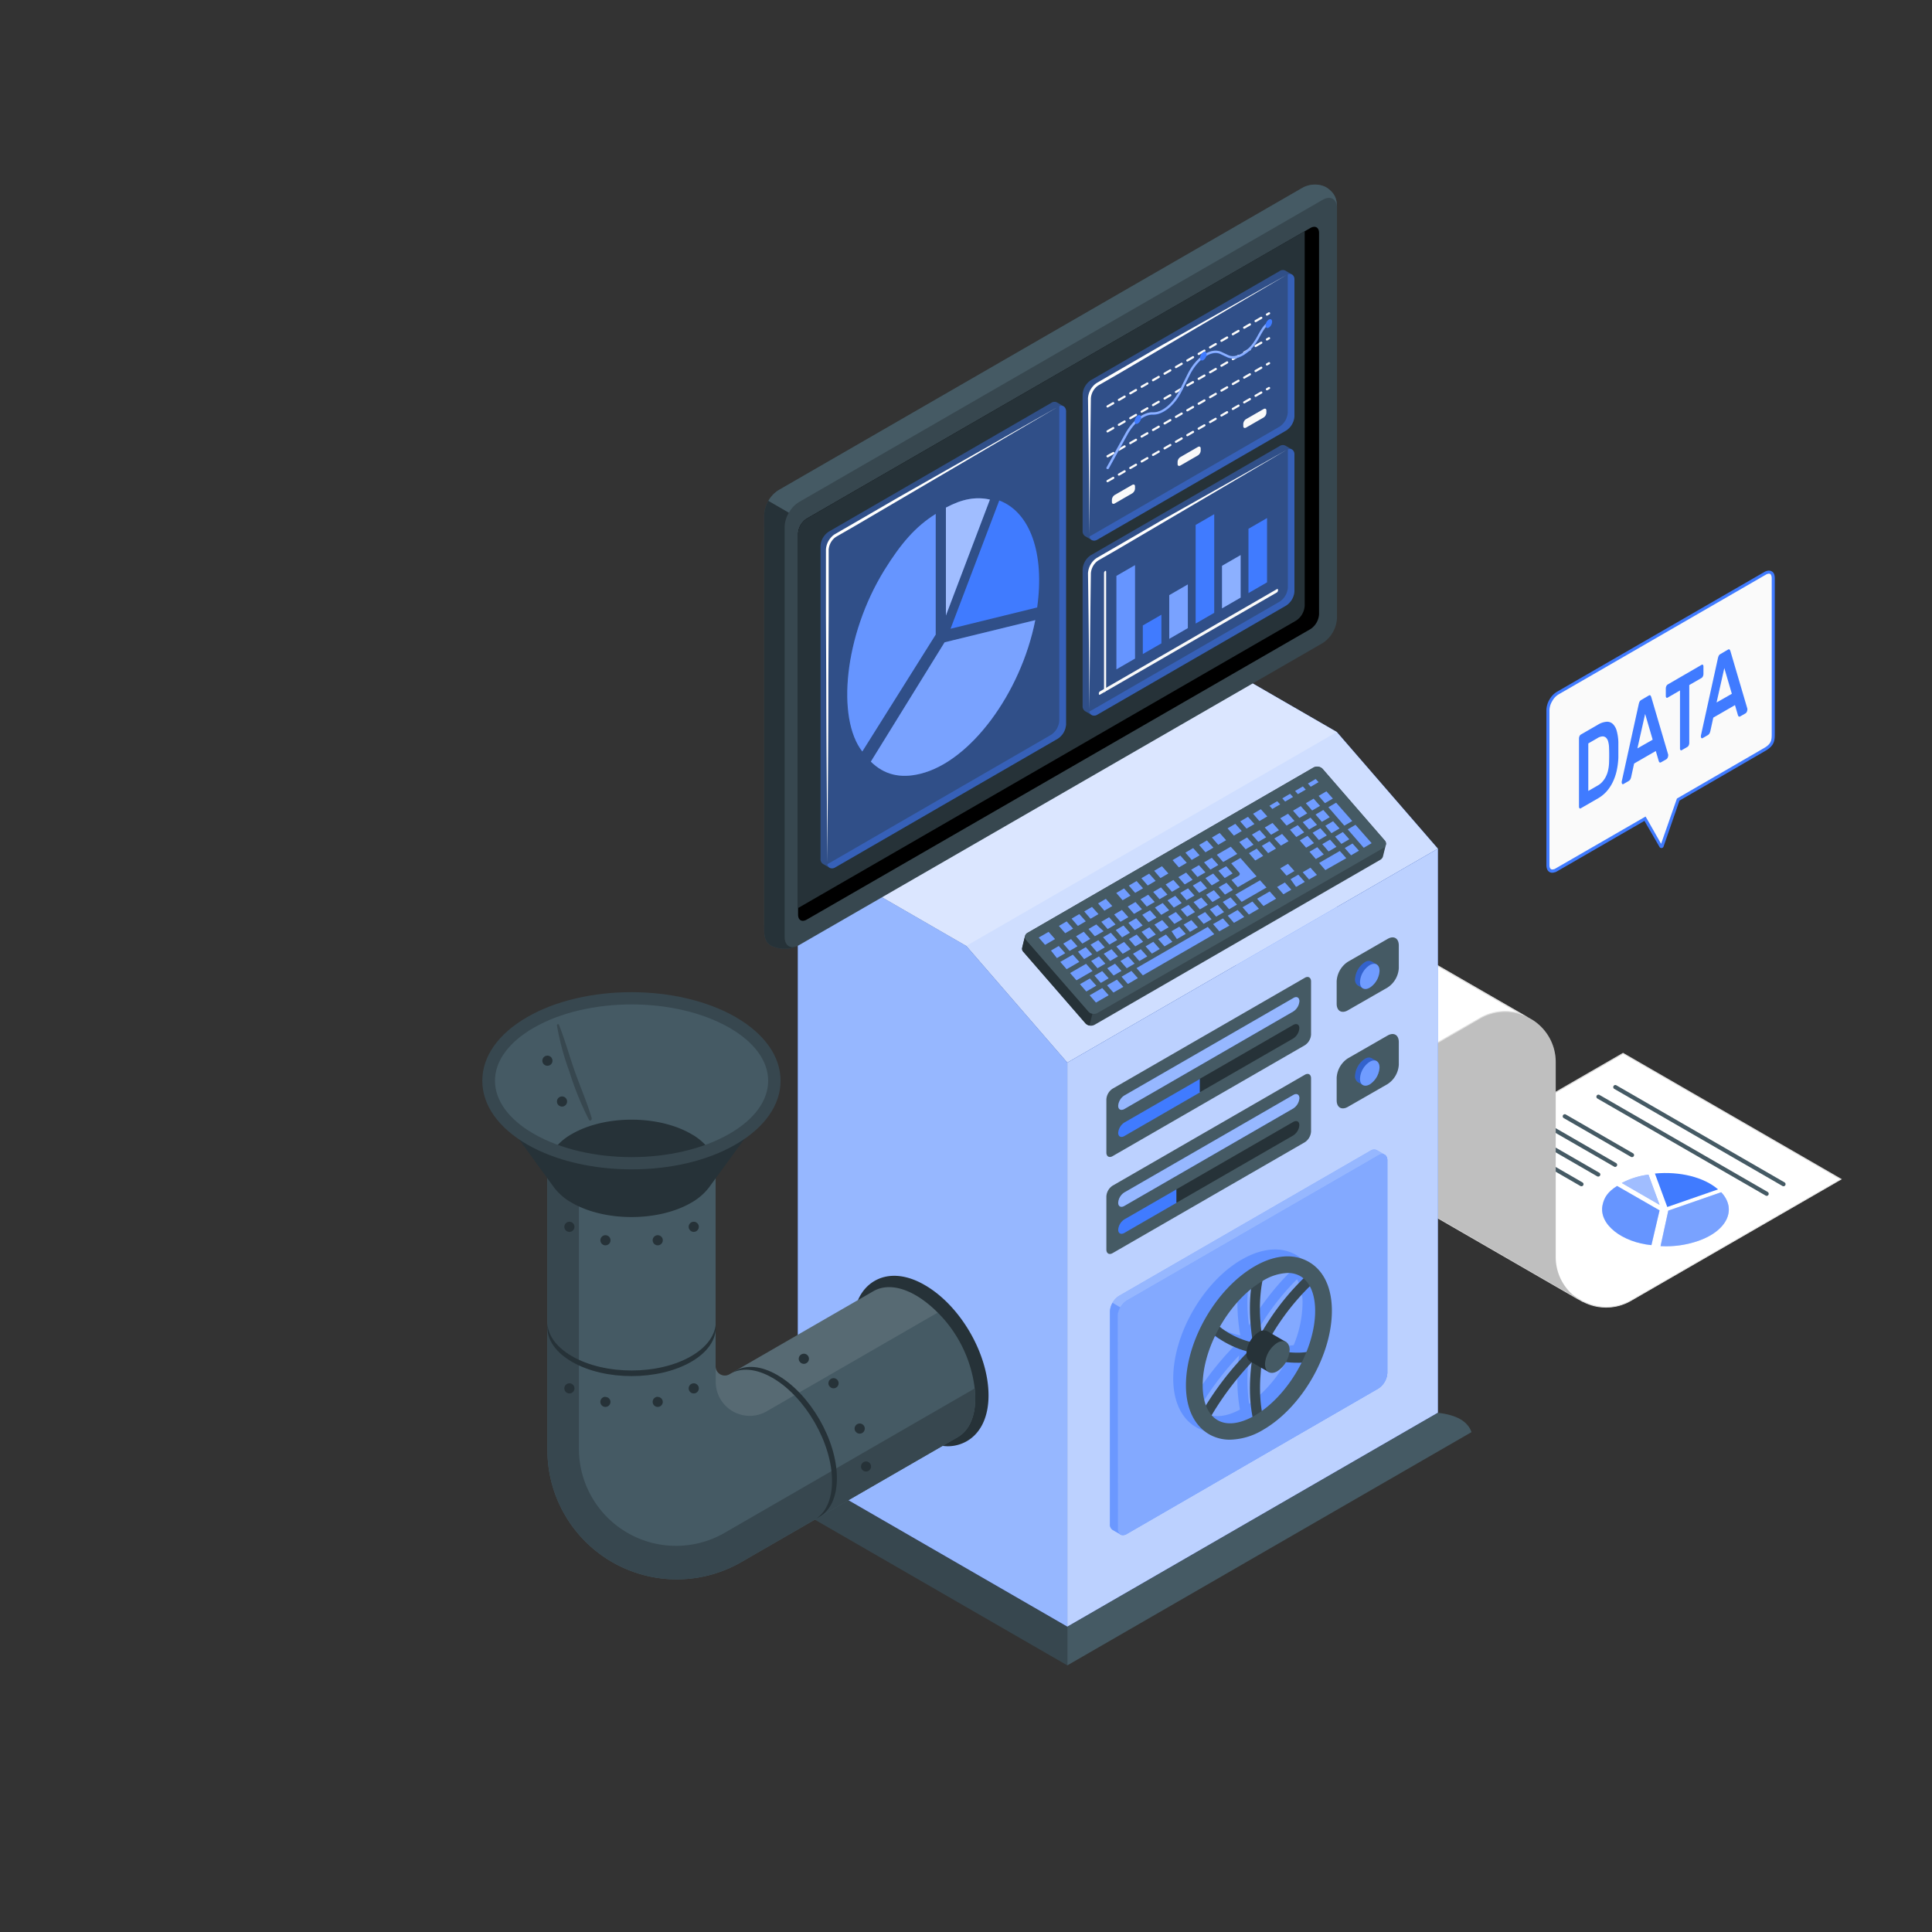 <svg xmlns="http://www.w3.org/2000/svg" viewBox="0 0 500 500"><rect x="0" y="0" width="500" height="500" fill="#333333" stroke="none"/><g id="freepik--Machine--inject-37"><g id="freepik--machine--inject-37"><g id="freepik--Print--inject-37"><path d="M415.71,338.3a12.89,12.89,0,0,1-5.91-1.44l-.11,0L355,305.2a13.26,13.26,0,0,0,4.09.66,12.93,12.93,0,0,0,6.57-1.79l54.45-31.43,56.4,32.56-54.31,31.36a12.74,12.74,0,0,1-6.44,1.74Z" style="fill:#fff"></path><path d="M420.06,272.79l56.13,32.41-54.11,31.24a12.58,12.58,0,0,1-6.37,1.73,12.91,12.91,0,0,1-5.87-1.43l-.07,0-1-.61-.07-.05L356,305.62A13.52,13.52,0,0,0,359,306a13.2,13.2,0,0,0,6.64-1.8l37.07-21.41,17.31-10m0-.31-17.44,10.07L365.55,304a12.93,12.93,0,0,1-6.51,1.77,13.09,13.09,0,0,1-6-1.44l55.43,32,.05,0,1.07.62.1,0a12.87,12.87,0,0,0,12.47-.31l54.52-31.47-56.67-32.72Z" style="fill:#e0e0e0"></path><g id="freepik--Chart--inject-37"><path d="M418.5,306.92l11,6.32-2.11,9c-7.51-.71-13.72-5.35-12.65-10.39C415.16,309.86,416.14,308.4,418.5,306.92Z" style="fill:#407BFF"></path><path d="M418.5,306.92l11,6.32-2.11,9c-7.51-.71-13.72-5.35-12.65-10.39C415.16,309.86,416.14,308.4,418.5,306.92Z" style="fill:#fff;opacity:0.2"></path><path d="M445.45,308.55c4.14,4.42,1.55,10-6,12.61a25.39,25.39,0,0,1-9.7,1.33l2-9.18Z" style="fill:#407BFF"></path><path d="M445.45,308.55c4.14,4.42,1.55,10-6,12.61a25.39,25.39,0,0,1-9.7,1.33l2-9.18Z" style="fill:#fff;opacity:0.3"></path><path d="M444.63,307.81l-13.14,4.56-3.2-8.66C434.74,303.09,441,304.66,444.63,307.81Z" style="fill:#407BFF"></path><path d="M426.62,304l2.88,7.81-9.78-5.65A20,20,0,0,1,426.62,304Z" style="fill:#407BFF"></path><path d="M426.62,304l2.88,7.81-9.78-5.65A20,20,0,0,1,426.62,304Z" style="fill:#fff;opacity:0.5"></path></g><path d="M413.62,304.5a.54.54,0,0,1-.27-.07l-17.44-10.07a.53.53,0,0,1,.54-.92l17.44,10.06a.53.53,0,0,1,.2.73A.55.55,0,0,1,413.62,304.5Z" style="fill:#455a64"></path><path d="M409.26,307a.48.48,0,0,1-.26-.07l-17.44-10.06a.54.54,0,1,1,.53-.93L409.53,306a.53.53,0,0,1-.27,1Z" style="fill:#455a64"></path><path d="M418,302a.48.48,0,0,1-.26-.07l-17.45-10.06a.55.55,0,0,1-.19-.74.54.54,0,0,1,.73-.19L418.25,301a.53.53,0,0,1,.2.73A.53.53,0,0,1,418,302Z" style="fill:#455a64"></path><path d="M422.34,299.46a.48.48,0,0,1-.26-.07l-17.44-10.06a.54.54,0,0,1,.53-.93l17.44,10.06a.53.53,0,0,1-.27,1Z" style="fill:#455a64"></path><path d="M457.21,309.49a.56.56,0,0,1-.27-.08L413.41,284.3a.55.55,0,0,1-.19-.74.53.53,0,0,1,.73-.19l43.53,25.11a.55.55,0,0,1,.19.74A.53.53,0,0,1,457.21,309.49Z" style="fill:#455a64"></path><path d="M461.57,307a.52.52,0,0,1-.27-.07l-43.58-25.16a.54.54,0,0,1,.53-.93L461.84,306a.55.55,0,0,1,.19.74A.53.53,0,0,1,461.57,307Z" style="fill:#455a64"></path><path d="M402.62,325.36V275A12.92,12.92,0,0,0,396.7,264l-1.19-.69-55.46-32A12.89,12.89,0,0,1,346,242.24v50.4a12.94,12.94,0,0,0,5.88,10.92l.07,0,1.18.68,55.43,32A12.94,12.94,0,0,1,402.62,325.36Z" style="fill:#e0e0e0"></path><path d="M402.62,325.36V275A12.92,12.92,0,0,0,396.7,264l-1.19-.69-55.46-32A12.89,12.89,0,0,1,346,242.24v50.4a12.94,12.94,0,0,0,5.88,10.92l.07,0,1.18.68,55.43,32A12.94,12.94,0,0,1,402.62,325.36Z" style="opacity:0.15"></path><path d="M307,242.29l19.45-11.23a12.76,12.76,0,0,1,6.45-1.75,13,13,0,0,1,5.78,1.38l54.95,31.72a13.2,13.2,0,0,0-4.08-.66,13,13,0,0,0-6.58,1.8L363.4,274.84Z" style="fill:#fff"></path><path d="M332.9,229.44a12.79,12.79,0,0,1,5.71,1.36l1.31.75L392.63,262a12.85,12.85,0,0,0-3.08-.37,13.14,13.14,0,0,0-6.65,1.81l-19.5,11.25-17.3-10-38.83-22.41,19.24-11.11a12.69,12.69,0,0,1,6.39-1.74m0-.27a13,13,0,0,0-6.52,1.77l-19.65,11.35L346,264.93,363.4,275,383,263.66a12.88,12.88,0,0,1,6.51-1.77,13,13,0,0,1,6,1.45l-55.46-32-1.31-.75a13,13,0,0,0-5.84-1.4Z" style="fill:#e0e0e0"></path></g><path d="M380.83,370.63q-1.47-4.19-8.71-5L276.22,421V431Z" style="fill:#455a64"></path><path d="M171.61,370.63q1.48-4.19,8.72-5L276.22,421V431Z" style="fill:#37474f"></path><polygon points="276.22 420.96 276.22 275 250.07 244.8 206.48 219.63 206.48 380.69 276.22 420.96" style="fill:#407BFF"></polygon><polygon points="276.22 420.96 276.22 275 250.07 244.8 206.48 219.63 206.48 380.69 276.22 420.96" style="fill:#fff;opacity:0.45"></polygon><polygon points="276.22 420.96 372.12 365.59 372.12 219.63 276.22 275 276.22 420.96" style="fill:#407BFF"></polygon><polygon points="276.22 420.96 372.12 365.59 372.12 219.63 276.22 275 276.22 420.96" style="fill:#fff;opacity:0.65"></polygon><polygon points="372.12 219.63 345.96 189.44 302.37 164.27 206.48 219.63 250.07 244.8 276.22 275 372.12 219.63" style="fill:#407BFF"></polygon><polygon points="372.12 219.63 345.96 189.44 302.37 164.27 206.48 219.63 250.07 244.8 276.22 275 372.12 219.63" style="fill:#fff;opacity:0.75"></polygon><polygon points="345.96 189.44 250.07 244.8 206.48 219.63 302.37 164.27 345.96 189.44" style="fill:#fff;opacity:0.25"></polygon><path d="M359.1,268l-10.26,5.89a6.45,6.45,0,0,0-2.91,5v5.88c0,1.86,1.31,2.61,2.91,1.68l10.26-5.89a6.42,6.42,0,0,0,2.91-5v-5.88C362,267.83,360.71,267.08,359.1,268Z" style="fill:#455a64"></path><path d="M356.34,274.64l-1.34-.77h0a1.78,1.78,0,0,0-1.78.18,5.61,5.61,0,0,0-2.52,4.38,1.78,1.78,0,0,0,.73,1.63h0l1.24.71.22-.38a2.47,2.47,0,0,0,.73-.28,5.61,5.61,0,0,0,2.52-4.38,2.49,2.49,0,0,0-.08-.64Z" style="fill:#407BFF"></path><path d="M356.34,274.64l-1.34-.77h0a1.78,1.78,0,0,0-1.78.18,5.61,5.61,0,0,0-2.52,4.38,1.78,1.78,0,0,0,.73,1.63h0l1.24.71.22-.38a2.47,2.47,0,0,0,.73-.28,5.61,5.61,0,0,0,2.52-4.38,2.49,2.49,0,0,0-.08-.64Z" style="opacity:0.2"></path><path d="M354.5,274.79a5.56,5.56,0,0,0-2.53,4.38c0,1.61,1.13,2.26,2.53,1.46a5.61,5.61,0,0,0,2.52-4.38C357,274.63,355.89,274,354.5,274.79Z" style="fill:#407BFF"></path><path d="M354.5,274.79a5.56,5.56,0,0,0-2.53,4.38c0,1.61,1.13,2.26,2.53,1.46a5.61,5.61,0,0,0,2.52-4.38C357,274.63,355.89,274,354.5,274.79Z" style="fill:#fff;opacity:0.25"></path><path d="M359.1,243l-10.26,5.9a6.45,6.45,0,0,0-2.91,5v5.88c0,1.86,1.31,2.61,2.91,1.68l10.26-5.89a6.44,6.44,0,0,0,2.91-5v-5.89C362,242.81,360.71,242.06,359.1,243Z" style="fill:#455a64"></path><path d="M356.34,249.62l-1.34-.77h0a1.78,1.78,0,0,0-1.78.18,5.59,5.59,0,0,0-2.52,4.38,1.78,1.78,0,0,0,.73,1.63h0l1.24.71.22-.37a2.47,2.47,0,0,0,.73-.28,5.61,5.61,0,0,0,2.52-4.38,2.63,2.63,0,0,0-.08-.65Z" style="fill:#407BFF"></path><path d="M356.34,249.62l-1.34-.77h0a1.78,1.78,0,0,0-1.78.18,5.59,5.59,0,0,0-2.52,4.38,1.78,1.78,0,0,0,.73,1.63h0l1.24.71.22-.37a2.47,2.47,0,0,0,.73-.28,5.61,5.61,0,0,0,2.52-4.38,2.63,2.63,0,0,0-.08-.65Z" style="opacity:0.2"></path><path d="M354.5,249.77a5.56,5.56,0,0,0-2.53,4.37c0,1.62,1.13,2.27,2.53,1.46a5.57,5.57,0,0,0,2.52-4.37C357,249.61,355.89,249,354.5,249.77Z" style="fill:#407BFF"></path><path d="M354.5,249.77a5.56,5.56,0,0,0-2.53,4.37c0,1.62,1.13,2.27,2.53,1.46a5.57,5.57,0,0,0,2.52-4.37C357,249.61,355.89,249,354.5,249.77Z" style="fill:#fff;opacity:0.25"></path><path d="M337.69,253.05l-49.75,28.7a3.55,3.55,0,0,0-1.61,2.79v13.74c0,1,.72,1.44,1.61.93l49.75-28.7a3.55,3.55,0,0,0,1.61-2.79V254C339.3,253,338.58,252.53,337.69,253.05Z" style="fill:#455a64"></path><path d="M336.28,259.1a3.46,3.46,0,0,1-1.61,2.68L291,287c-.89.51-1.61.14-1.61-.82a3.48,3.48,0,0,1,1.61-2.68l43.71-25.2C335.56,257.77,336.28,258.14,336.28,259.1Z" style="fill:#407BFF"></path><path d="M336.28,259.1a3.46,3.46,0,0,1-1.61,2.68L291,287c-.89.51-1.61.14-1.61-.82a3.48,3.48,0,0,1,1.61-2.68l43.71-25.2C335.56,257.77,336.28,258.14,336.28,259.1Z" style="fill:#fff;opacity:0.45"></path><path d="M291,294c-.88.52-1.61.15-1.61-.81a3.51,3.51,0,0,1,1.61-2.69l19.56-11.27v3.47Z" style="fill:#407BFF"></path><path d="M336.27,266.08a3.45,3.45,0,0,1-1.61,2.69l-24.14,13.9v-3.48l24.14-13.92C335.56,264.75,336.27,265.12,336.27,266.08Z" style="fill:#263238"></path><path d="M337.69,278.15l-49.75,28.7a3.55,3.55,0,0,0-1.61,2.79v13.74c0,1,.72,1.44,1.61.93l49.75-28.7a3.58,3.58,0,0,0,1.61-2.79V279.08C339.3,278.05,338.58,277.63,337.69,278.15Z" style="fill:#455a64"></path><path d="M336.28,284.2a3.48,3.48,0,0,1-1.61,2.68L291,312.08c-.89.52-1.61.15-1.61-.81a3.46,3.46,0,0,1,1.61-2.68l43.71-25.21C335.56,282.87,336.28,283.24,336.28,284.2Z" style="fill:#407BFF"></path><path d="M336.28,284.2a3.48,3.48,0,0,1-1.61,2.68L291,312.08c-.89.52-1.61.15-1.61-.81a3.46,3.46,0,0,1,1.61-2.68l43.71-25.21C335.56,282.87,336.28,283.24,336.28,284.2Z" style="fill:#fff;opacity:0.45"></path><path d="M291,319.07c-.88.52-1.61.15-1.61-.81a3.51,3.51,0,0,1,1.61-2.69l13.51-7.79v3.49Z" style="fill:#407BFF"></path><path d="M336.27,291.18a3.45,3.45,0,0,1-1.61,2.69l-30.19,17.4v-3.49l30.19-17.41C335.56,289.85,336.27,290.22,336.27,291.18Z" style="fill:#263238"></path><path d="M356.3,297.65a1.61,1.61,0,0,0-1.64.16l-65.09,37.58a5.13,5.13,0,0,0-2.32,4v55a1.62,1.62,0,0,0,.68,1.5l2.06,1.19a1.62,1.62,0,0,0,1.63-.16l65.1-37.58a5.17,5.17,0,0,0,2.32-4v-55a1.62,1.62,0,0,0-.67-1.49Z" style="fill:#407BFF"></path><path d="M356.3,297.65a1.61,1.61,0,0,0-1.64.16l-65.09,37.58a5.13,5.13,0,0,0-2.32,4v55a1.62,1.62,0,0,0,.68,1.5l2.06,1.19a1.62,1.62,0,0,0,1.63-.16l65.1-37.58a5.17,5.17,0,0,0,2.32-4v-55a1.62,1.62,0,0,0-.67-1.49Z" style="fill:#fff;opacity:0.45"></path><path d="M291.62,336.57,356.72,299c1.28-.74,2.32-.14,2.32,1.34v55a5.17,5.17,0,0,1-2.32,4L291.62,397c-1.28.74-2.32.14-2.32-1.34v-55A5.13,5.13,0,0,1,291.62,336.57Z" style="fill:#407BFF"></path><path d="M291.62,336.57,356.72,299c1.28-.74,2.32-.14,2.32,1.34v55a5.17,5.17,0,0,1-2.32,4L291.62,397c-1.28.74-2.32.14-2.32-1.34v-55A5.13,5.13,0,0,1,291.62,336.57Z" style="fill:#fff;opacity:0.35"></path><path d="M289.92,397.08a.82.82,0,0,0,.35.17,1.69,1.69,0,0,1-.28-.12Z" style="fill:#407BFF"></path><path d="M290.74,397.28a2.37,2.37,0,0,0,.34-.08A2.37,2.37,0,0,1,290.74,397.28Z" style="fill:#407BFF"></path><path d="M290.42,397.27a1.69,1.69,0,0,0,.32,0A1.69,1.69,0,0,1,290.42,397.27Z" style="fill:#407BFF"></path><path d="M289.3,395.63a1.81,1.81,0,0,0,.51,1.39l-1.89-1.08a1.6,1.6,0,0,1-.67-1.49v-55a4.66,4.66,0,0,1,.68-2.29l2,1.18a4.78,4.78,0,0,0-.67,2.3Z" style="fill:#407BFF;opacity:0.5"></path><path d="M335.41,324.77c-3.84-2.22-8.8-1.8-14,1.17-10,5.76-17.78,19.28-17.78,30.79,0,5.95,2.12,10.45,6,12.67a10.71,10.71,0,0,0,5.41,1.41,17.33,17.33,0,0,0,8.54-2.58c10-5.75,17.78-19.28,17.78-30.79C341.38,331.49,339.26,327,335.41,324.77Zm1.68,12.67a29,29,0,0,1-2.29,10.68c-3.1.49-8.23-.2-10.61-1.47a63.82,63.82,0,0,1,11.49-15.6A13.17,13.17,0,0,1,337.09,337.44ZM330,327.66a6.44,6.44,0,0,1,3.29.83,5.74,5.74,0,0,1,.76.53,68.28,68.28,0,0,0-10.81,14,42.34,42.34,0,0,1,.23-13.23l.15-.1A13.08,13.08,0,0,1,330,327.66Zm-9.48,4.15a49.32,49.32,0,0,0,.47,13.8,20.59,20.59,0,0,1-8.55-4A34.54,34.54,0,0,1,320.5,331.81Zm-9.3,12.12a24.17,24.17,0,0,0,8.52,4.08,78.07,78.07,0,0,0-10.89,13.92,14.44,14.44,0,0,1-.86-5.2A30.44,30.44,0,0,1,311.2,343.93Zm.59,21.75a6.19,6.19,0,0,1-1.46-1.21,76.64,76.64,0,0,1,10.32-13.67,44.87,44.87,0,0,0,.22,14C317.33,366.71,314.13,367,311.79,365.68Zm11.46-2.33a45.46,45.46,0,0,1,.25-14.14,22.69,22.69,0,0,0,8.82,1.67c.43,0,.85,0,1.26,0A34.42,34.42,0,0,1,323.25,363.35Z" style="fill:#407BFF;opacity:0.5"></path><path d="M325.81,350.17c-4,0-10.13-2.85-13.33-6.23l1.88-1.79c3,3.2,8.46,5.42,11.45,5.42Z" style="fill:#37474f"></path><path d="M312.68,367.81l-2.25-1.29a78.55,78.55,0,0,1,14.48-18.59l1.79,1.89A76.35,76.35,0,0,0,312.68,367.81Z" style="fill:#37474f"></path><path d="M324.55,368.47c-1.43-5.68-1.43-12.17,0-19.83l2.55.47c-1.34,7.28-1.34,13.41,0,18.73Z" style="fill:#37474f"></path><path d="M335.6,352.67c-4,0-8.62-1-10.66-2.83l1.74-1.93c2.05,1.86,10,2.85,12.86,1.61l1,2.38A13.26,13.26,0,0,1,335.6,352.67Z" style="fill:#37474f"></path><path d="M327,349.42l-2.35-1.1a64.44,64.44,0,0,1,14.42-19.1l1.67,2A61.61,61.61,0,0,0,327,349.42Z" style="fill:#37474f"></path><path d="M324.53,349.11c-1.41-7.49-1.4-14,0-19.83l2.53.61c-1.33,5.49-1.32,11.62,0,18.74Z" style="fill:#37474f"></path><path d="M318.34,372.59a10.71,10.71,0,0,1-5.42-1.4c-3.84-2.23-6-6.73-6-12.68,0-11.51,7.81-25,17.77-30.78,5.16-3,10.11-3.39,14-1.17s6,6.72,6,12.67c0,11.51-7.8,25-17.77,30.79A17.31,17.31,0,0,1,318.34,372.59Zm14.92-43.15a13.16,13.16,0,0,0-6.38,2c-8.62,5-15.63,17.12-15.63,27.07,0,4.36,1.36,7.54,3.82,9s5.89,1,9.66-1.17h0c8.62-5,15.63-17.12,15.63-27.07,0-4.35-1.35-7.53-3.82-9A6.5,6.5,0,0,0,333.26,329.44Z" style="fill:#455a64"></path><path d="M332.88,347.34,328,344.51h0a2.27,2.27,0,0,0-2.24.23,7,7,0,0,0-3.18,5.51,2.24,2.24,0,0,0,.93,2.06h0l4.8,2.76.28-.47a3.51,3.51,0,0,0,.92-.35,7.07,7.07,0,0,0,3.18-5.52,3.39,3.39,0,0,0-.1-.81Z" style="fill:#263238"></path><path d="M330.56,347.52a7.06,7.06,0,0,0-3.18,5.51c0,2,1.43,2.86,3.18,1.84a7,7,0,0,0,3.19-5.51C333.75,347.33,332.32,346.51,330.56,347.52Z" style="fill:#455a64"></path><g id="freepik--Keyboard--inject-37"><path d="M358.67,218.58a1.11,1.11,0,0,0-.26-1l-16.15-18.61a2,2,0,0,0-2.41-.27L266,241.38a1.49,1.49,0,0,0-.73.91c-.09.35-.65,2.61-.73,3a1.11,1.11,0,0,0,.26,1l16.14,18.6a2,2,0,0,0,2.41.28l73.83-42.63a1.5,1.5,0,0,0,.74-.91C358,221.27,358.58,218.94,358.67,218.58Z" style="fill:#37474f"></path><path d="M281.69,261.85l-16.16-18.53a1.25,1.25,0,0,1,.47-1.94l73.85-42.71a2,2,0,0,1,2.41.27l16.15,18.61a1.26,1.26,0,0,1-.48,1.95L284.1,262.12A2,2,0,0,1,281.69,261.85Z" style="fill:#455a64"></path><path d="M282.71,262.38l-.74,3a1.76,1.76,0,0,1-1-.52L264.8,246.28a1.11,1.11,0,0,1-.26-1l.73-3a1.11,1.11,0,0,0,.26,1l16.15,18.54A1.72,1.72,0,0,0,282.71,262.38Z" style="fill:#263238"></path><path d="M283.61,259.43h0l-1.6-1.85,3.25-1.87,1.66,1.86-3.25,1.87Zm-2.51-2.88a.05.05,0,0,1,0,0l-1.6-1.84,2.56-1.47,1.66,1.86-2.55,1.47Zm7,.26h0L286.51,255l2.55-1.47,1.66,1.86-2.55,1.47Zm-9.55-3.15h0l-1.6-1.84,4.12-2.38,1.67,1.86-4.12,2.38Zm6.35.67a.06.06,0,0,1-.05,0l-1.6-1.84,2-1.17,1.67,1.86-2,1.17Zm7,.27-.05,0-1.59-1.84,2.55-1.48,1.66,1.86L292,254.59Zm-3.73-2.18,0,0-1.6-1.84,2-1.17,1.66,1.86-2,1.17Zm-12.16-1.64s0,0,0,0l-1.6-1.84,3.25-1.87,1.66,1.86-3.24,1.87Zm19.73,1.6,0,0-1.6-1.84,18.43-10.65,1.67,1.87-18.44,10.64ZM284,250.54l0,0-1.6-1.84,2-1.17,1.66,1.86-2,1.17Zm7.57,0s0,0,0,0l-1.6-1.84,2-1.17,1.66,1.86-2,1.17Zm-18-2.6-.05,0L272,246l2-1.17,1.67,1.86-2,1.17Zm7,.26s0,0,0,0L279,246.3l2-1.17,1.66,1.86-2,1.17Zm6.69.47,0,0-1.6-1.84,2-1.17,1.66,1.86-2,1.17Zm7.57,0,0,0-1.6-1.84,2-1.17,1.67,1.86-2,1.17Zm-18-2.61h-.05l-1.6-1.85,2-1.17,1.66,1.86-2,1.17Zm7,.27,0,0-1.59-1.84,2-1.17,1.67,1.86-2,1.17Zm6.69.46s0,0,0,0l-1.6-1.84,2-1.17,1.67,1.86-2,1.17Zm-20.09-2.31,0,0-1.6-1.84,2.55-1.47,1.66,1.86-2.54,1.47Zm27.65,2.27,0,0-1.6-1.84,2-1.17,1.66,1.86-2,1.17Zm-18-2.6,0,0-1.6-1.84,2-1.17,1.66,1.86-2,1.17Zm7,.26s0,0,0,0l-1.6-1.84,2-1.17,1.66,1.86-2,1.17Zm6.69.47,0,0-1.6-1.84,2-1.17,1.66,1.86-2,1.17Zm7.57,0,0,0-1.6-1.84,2-1.17,1.66,1.86-2,1.17Zm-25.69-3.41,0,0-1.6-1.84,2-1.17,1.66,1.86-2,1.17Zm7.71.8h-.05l-1.59-1.85,2-1.17L285.6,241l-2,1.16Zm7,.27,0,0-1.6-1.84,2-1.17,1.66,1.86-2,1.17Zm6.69.46,0,0-1.6-1.84,2-1.17,1.66,1.86-2,1.17Zm7.57,0h-.05L303.2,241l2-1.17,1.67,1.87-2,1.16Zm-25.69-3.41h0l-1.6-1.85,2-1.17,1.66,1.86-2,1.17Zm7.7.81a.05.05,0,0,1,0,0l-1.6-1.84,2-1.17,1.66,1.86-2,1.17Zm7.05.26a.06.06,0,0,1-.05,0l-1.59-1.84,2-1.17,1.67,1.86-2,1.17Zm6.69.47,0,0-1.6-1.84,2-1.17,1.67,1.86-2,1.17Zm7.56,0,0,0-1.6-1.84,2-1.17,1.66,1.86-2,1.17Zm-25.68-3.41a.06.06,0,0,1-.05,0l-1.59-1.84,2-1.17,1.67,1.86-2,1.17Zm7.7.8h0l-1.6-1.85,2-1.17,1.66,1.87-2,1.16ZM315.55,241s0,0,0,0l-1.6-1.84,2.55-1.47,1.67,1.86L315.58,241Zm-18.33-2.4,0,0-1.6-1.84,2-1.17,1.66,1.86-2,1.17Zm6.69.46h0l-1.6-1.85,2-1.17,1.66,1.86-2,1.17Zm7.57,0h0l-1.6-1.85,2-1.17,1.66,1.87-2,1.16Zm-25.69-3.41h0l-1.6-1.85,2-1.17,1.66,1.86-2,1.17Zm7.71.81-.05,0-1.59-1.84,2-1.17,1.67,1.86-2,1.17Zm7,.26s0,0,0,0l-1.6-1.84,2-1.17,1.66,1.86-2,1.17Zm18.85,2.1s0,0,0,0l-1.6-1.84,2.55-1.47L322,237.3l-2.55,1.47Zm-12.16-1.63,0,0-1.6-1.84,2-1.17,1.66,1.86-2,1.17Zm7.57,0s0,0-.05,0l-1.6-1.84,2-1.17,1.66,1.86-2,1.17Zm-18-2.61h0l-1.6-1.85,2-1.17,1.66,1.87-2,1.16Zm7.05.27-.05,0-1.6-1.84,2-1.17,1.66,1.86-2,1.17Zm6.69.46h0l-1.6-1.85,2-1.17,1.67,1.86-2,1.17Zm-20-2.37h0l-1.6-1.84,2-1.17,1.66,1.86-2,1.17Zm32.68,3.7h0l-1.6-1.84,2.55-1.48,1.67,1.86-2.55,1.48Zm-5.12-1.37h0l-1.6-1.85,2-1.17,1.66,1.87-2,1.16Zm-18-2.6,0,0-1.6-1.84,2-1.17,1.66,1.86-2,1.17Zm7,.26h0l-1.6-1.85,2-1.17,1.66,1.86-2,1.17Zm6.69.47,0,0-1.6-1.84,2-1.17,1.66,1.86-2,1.17Zm-20-2.37s0,0,0,0l-1.6-1.84,2-1.17,1.66,1.86-2,1.17Zm33.2,3.4,0,0-1.6-1.84,3.25-1.88,1.66,1.86-3.24,1.88Zm-5.64-1.07,0,0-1.6-1.84,6.39-3.69,1.66,1.86-6.39,3.69Zm-18-2.61h-.05l-1.59-1.85,2-1.16,1.67,1.86-2,1.16Zm7,.27,0,0-1.6-1.84,2-1.17,1.66,1.86-2,1.17Zm6.69.46h0l-1.6-1.85,2-1.17,1.66,1.86-2,1.17Zm-20-2.36,0,0-1.6-1.84,2-1.17,1.67,1.86-2,1.17Zm9.57-.28,0,0-1.6-1.84,2-1.17,1.66,1.86-2,1.17Zm25.55,2.56h0l-1.6-1.85,2-1.16,1.66,1.86-2,1.16Zm-18.5-2.3h-.05l-1.6-1.85,2-1.17,1.66,1.86-2,1.17Zm6.69.47,0,0-1.6-1.84,1.85-1.07a.61.61,0,0,0,.27-.37.51.51,0,0,0-.08-.44l-2.1-2.42,2.37-1.37,4.17,4.74-4.82,2.79Zm-20-2.37,0,0-1.6-1.84,2-1.17,1.66,1.86-2,1.17Zm9.58-.28h0l-1.6-1.84,2-1.17,1.66,1.86-2,1.16Zm25.55,2.57a.06.06,0,0,1-.05,0L334,227.54l2-1.17,1.67,1.86-2,1.17Zm-18.51-2.3,0,0-1.6-1.84,2-1.17,1.66,1.86-2,1.17Zm-11.86-2.74h0l-1.6-1.85,2-1.17,1.66,1.86-2,1.17Zm8.14.56a.06.06,0,0,1,0,0l-1.59-1.84,2-1.17,1.67,1.86-2,1.17Zm25.54,2.56h0l-1.6-1.84,2-1.17,1.66,1.86-2,1.16Zm-5.82-1,0,0-1.6-1.84,2-1.17,1.66,1.86-2,1.17Zm-24.54-4.07,0,0-1.6-1.84,2-1.17,1.66,1.86-2,1.17Zm8.13.55h0l-1.6-1.84,3.6-2.08,1.67,1.86-3.6,2.07ZM343,225.17l0,0-1.6-1.84,5.34-3.09,1.67,1.86L343,225.17Zm-18.16-2.51h0l-1.6-1.85,2-1.17,1.66,1.86-2,1.17Zm-12.9-2.13h0l-1.59-1.85,2-1.17,1.67,1.86-2,1.17Zm28.56,1.75h0l-1.59-1.85,2-1.17,1.67,1.86-2,1.17Zm-12.34-1.53s0,0,0,0l-1.6-1.84,2-1.17,1.66,1.86-2,1.17Zm-5.82-1s0,0,0,0l-1.6-1.84,2-1.17,1.66,1.86-2,1.17Zm-7.09-1.16,0,0-1.6-1.84,2-1.17,1.66,1.86-2,1.17Zm34.38,2.72,0,0-1.6-1.84,2-1.17,1.66,1.86-2,1.17Zm-5.82-1s0,0,0,0l-1.6-1.84,2-1.17,1.66,1.86-2,1.17Zm-12.33-1.54h-.05L329.8,217l2-1.17,1.67,1.87-2,1.16Zm6.51.57a.05.05,0,0,1,0,0l-1.6-1.84,2-1.17,1.66,1.86-2,1.17Zm-12.33-1.54h-.05L324,216l2-1.17,1.67,1.86-2,1.16Zm-6.36-1.58s0,0,0,0l-1.6-1.84,2-1.17,1.66,1.86-2,1.17Zm33.65,3.14a.06.06,0,0,1-.05,0l-4.1-4.72,2-1.17,4.17,4.74-2,1.17Zm-5.82-1h0l-1.6-1.85,2-1.17,1.66,1.86-2,1.17Zm-5.82-1h0l-1.6-1.84,2-1.17,1.66,1.86-2,1.16ZM328.93,216l0,0-1.6-1.84,2-1.17,1.66,1.86L329,216Zm6.52.57,0,0-1.6-1.84,2-1.17,1.66,1.86-2,1.17Zm-12.87-2.16h0l-1.6-1.84,2-1.17,1.66,1.86-2,1.16Zm22,1.21a.06.06,0,0,1,0,0L343,213.71l2-1.17,1.67,1.86-2,1.17Zm-5.82-1s0,0,0,0l-1.6-1.84,2-1.17,1.67,1.86-2,1.17Zm-5.82-1h0l-1.6-1.85,2-1.17,1.67,1.86-2,1.17Zm-7.05-1.18a.06.06,0,0,1,0,0l-1.59-1.84,2-1.17,1.67,1.86-2,1.17Zm22,1.2h0l-4.1-4.73,2-1.17,4.17,4.74-2,1.17Zm-5.82-1,0,0-1.6-1.84,2-1.17,1.66,1.86-2,1.17Zm-5.82-1,0,0-1.61-1.84,2-1.17,1.66,1.86-2,1.17Zm-7-2.33,0,0-.7-.78,2-1.17.75.81-2,1.16Zm10.31.41h0l-1.6-1.85,2-1.17,1.66,1.86-2,1.17Zm-7-2.32,0,0-.69-.79,2-1.17.76.81-2,1.17Zm10.31.41,0,0-1.6-1.84,2-1.17,1.67,1.86-2,1.17Zm-7-2.33s0,0,0,0l-.7-.78,2-1.17.75.81-2,1.16Zm3.32-1.91,0,0-.7-.79,2-1.17.75.81-2,1.17Z" style="fill:#407BFF"></path><path d="M283.61,259.43h0l-1.6-1.85,3.25-1.87,1.66,1.86-3.25,1.87Zm-2.51-2.88a.05.05,0,0,1,0,0l-1.6-1.84,2.56-1.47,1.66,1.86-2.55,1.47Zm7,.26h0L286.51,255l2.55-1.47,1.66,1.86-2.55,1.47Zm-9.55-3.15h0l-1.6-1.84,4.12-2.38,1.67,1.86-4.12,2.38Zm6.35.67a.06.06,0,0,1-.05,0l-1.6-1.84,2-1.17,1.67,1.86-2,1.17Zm7,.27-.05,0-1.59-1.84,2.55-1.48,1.66,1.86L292,254.59Zm-3.73-2.18,0,0-1.6-1.84,2-1.17,1.66,1.86-2,1.17Zm-12.16-1.64s0,0,0,0l-1.6-1.84,3.25-1.87,1.66,1.86-3.24,1.87Zm19.73,1.6,0,0-1.6-1.84,18.43-10.65,1.67,1.87-18.44,10.64ZM284,250.54l0,0-1.6-1.84,2-1.17,1.66,1.86-2,1.17Zm7.57,0s0,0,0,0l-1.6-1.84,2-1.17,1.66,1.86-2,1.17Zm-18-2.6-.05,0L272,246l2-1.17,1.67,1.86-2,1.17Zm7,.26s0,0,0,0L279,246.3l2-1.17,1.66,1.86-2,1.17Zm6.69.47,0,0-1.6-1.84,2-1.17,1.66,1.86-2,1.17Zm7.57,0,0,0-1.6-1.84,2-1.17,1.67,1.86-2,1.17Zm-18-2.61h-.05l-1.6-1.85,2-1.17,1.66,1.86-2,1.17Zm7,.27,0,0-1.59-1.84,2-1.17,1.67,1.86-2,1.17Zm6.69.46s0,0,0,0l-1.6-1.84,2-1.17,1.67,1.86-2,1.17Zm-20.09-2.31,0,0-1.6-1.84,2.55-1.47,1.66,1.86-2.54,1.47Zm27.65,2.27,0,0-1.6-1.84,2-1.17,1.66,1.86-2,1.17Zm-18-2.6,0,0-1.6-1.84,2-1.17,1.66,1.86-2,1.17Zm7,.26s0,0,0,0l-1.6-1.84,2-1.17,1.66,1.86-2,1.17Zm6.69.47,0,0-1.6-1.84,2-1.17,1.66,1.86-2,1.17Zm7.57,0,0,0-1.6-1.84,2-1.17,1.66,1.86-2,1.17Zm-25.69-3.41,0,0-1.6-1.84,2-1.17,1.66,1.86-2,1.17Zm7.71.8h-.05l-1.59-1.85,2-1.17L285.6,241l-2,1.16Zm7,.27,0,0-1.6-1.84,2-1.17,1.66,1.86-2,1.17Zm6.69.46,0,0-1.6-1.84,2-1.17,1.66,1.86-2,1.17Zm7.57,0h-.05L303.2,241l2-1.17,1.67,1.87-2,1.16Zm-25.69-3.41h0l-1.6-1.85,2-1.17,1.66,1.86-2,1.17Zm7.7.81a.05.05,0,0,1,0,0l-1.6-1.84,2-1.17,1.66,1.86-2,1.17Zm7.05.26a.06.06,0,0,1-.05,0l-1.59-1.84,2-1.17,1.67,1.86-2,1.17Zm6.69.47,0,0-1.6-1.84,2-1.17,1.67,1.86-2,1.17Zm7.56,0,0,0-1.6-1.84,2-1.17,1.66,1.86-2,1.17Zm-25.68-3.41a.06.06,0,0,1-.05,0l-1.59-1.84,2-1.17,1.67,1.86-2,1.17Zm7.7.8h0l-1.6-1.85,2-1.17,1.66,1.87-2,1.16ZM315.55,241s0,0,0,0l-1.6-1.84,2.55-1.47,1.67,1.86L315.58,241Zm-18.33-2.4,0,0-1.6-1.84,2-1.17,1.66,1.86-2,1.17Zm6.69.46h0l-1.6-1.85,2-1.17,1.66,1.86-2,1.17Zm7.57,0h0l-1.6-1.85,2-1.17,1.66,1.87-2,1.16Zm-25.69-3.41h0l-1.6-1.85,2-1.17,1.66,1.86-2,1.17Zm7.71.81-.05,0-1.59-1.84,2-1.17,1.67,1.86-2,1.17Zm7,.26s0,0,0,0l-1.6-1.84,2-1.17,1.66,1.86-2,1.17Zm18.85,2.1s0,0,0,0l-1.6-1.84,2.55-1.47L322,237.3l-2.55,1.47Zm-12.16-1.63,0,0-1.6-1.84,2-1.17,1.66,1.86-2,1.17Zm7.57,0s0,0-.05,0l-1.6-1.84,2-1.17,1.66,1.86-2,1.17Zm-18-2.61h0l-1.6-1.85,2-1.17,1.66,1.87-2,1.16Zm7.05.27-.05,0-1.6-1.84,2-1.17,1.66,1.86-2,1.17Zm6.69.46h0l-1.6-1.85,2-1.17,1.67,1.86-2,1.17Zm-20-2.37h0l-1.6-1.84,2-1.17,1.66,1.86-2,1.17Zm32.68,3.7h0l-1.6-1.84,2.55-1.48,1.67,1.86-2.55,1.48Zm-5.12-1.37h0l-1.6-1.85,2-1.17,1.66,1.87-2,1.16Zm-18-2.6,0,0-1.6-1.84,2-1.17,1.66,1.86-2,1.17Zm7,.26h0l-1.6-1.85,2-1.17,1.66,1.86-2,1.17Zm6.69.47,0,0-1.6-1.84,2-1.17,1.66,1.86-2,1.17Zm-20-2.37s0,0,0,0l-1.6-1.84,2-1.17,1.66,1.86-2,1.17Zm33.2,3.4,0,0-1.6-1.84,3.25-1.88,1.66,1.86-3.24,1.88Zm-5.64-1.07,0,0-1.6-1.84,6.39-3.69,1.66,1.86-6.39,3.69Zm-18-2.61h-.05l-1.59-1.85,2-1.16,1.67,1.86-2,1.16Zm7,.27,0,0-1.6-1.84,2-1.17,1.66,1.86-2,1.17Zm6.69.46h0l-1.6-1.85,2-1.17,1.66,1.86-2,1.17Zm-20-2.36,0,0-1.6-1.84,2-1.17,1.67,1.86-2,1.17Zm9.57-.28,0,0-1.6-1.84,2-1.17,1.66,1.86-2,1.17Zm25.55,2.56h0l-1.6-1.85,2-1.16,1.66,1.86-2,1.16Zm-18.5-2.3h-.05l-1.6-1.85,2-1.17,1.66,1.86-2,1.17Zm6.69.47,0,0-1.6-1.84,1.85-1.07a.61.61,0,0,0,.27-.37.51.51,0,0,0-.08-.44l-2.1-2.42,2.37-1.37,4.17,4.74-4.82,2.79Zm-20-2.37,0,0-1.6-1.84,2-1.17,1.66,1.86-2,1.17Zm9.58-.28h0l-1.6-1.84,2-1.17,1.66,1.86-2,1.16Zm25.55,2.57a.06.06,0,0,1-.05,0L334,227.54l2-1.17,1.67,1.86-2,1.17Zm-18.51-2.3,0,0-1.6-1.84,2-1.17,1.66,1.86-2,1.17Zm-11.86-2.74h0l-1.6-1.85,2-1.17,1.66,1.86-2,1.17Zm8.14.56a.06.06,0,0,1,0,0l-1.59-1.84,2-1.17,1.67,1.86-2,1.17Zm25.54,2.56h0l-1.6-1.84,2-1.17,1.66,1.86-2,1.16Zm-5.82-1,0,0-1.6-1.84,2-1.17,1.66,1.86-2,1.17Zm-24.54-4.07,0,0-1.6-1.84,2-1.17,1.66,1.86-2,1.17Zm8.13.55h0l-1.6-1.84,3.6-2.08,1.67,1.86-3.6,2.07ZM343,225.17l0,0-1.6-1.84,5.34-3.09,1.67,1.86L343,225.17Zm-18.16-2.51h0l-1.6-1.85,2-1.17,1.66,1.86-2,1.17Zm-12.9-2.13h0l-1.59-1.85,2-1.17,1.67,1.86-2,1.17Zm28.56,1.75h0l-1.59-1.85,2-1.17,1.67,1.86-2,1.17Zm-12.34-1.53s0,0,0,0l-1.6-1.84,2-1.17,1.66,1.86-2,1.17Zm-5.82-1s0,0,0,0l-1.6-1.84,2-1.17,1.66,1.86-2,1.17Zm-7.09-1.16,0,0-1.6-1.84,2-1.17,1.66,1.86-2,1.17Zm34.38,2.72,0,0-1.6-1.84,2-1.17,1.66,1.86-2,1.17Zm-5.82-1s0,0,0,0l-1.6-1.84,2-1.17,1.66,1.86-2,1.17Zm-12.33-1.54h-.05L329.8,217l2-1.17,1.67,1.87-2,1.16Zm6.51.57a.05.05,0,0,1,0,0l-1.6-1.84,2-1.17,1.66,1.86-2,1.17Zm-12.33-1.54h-.05L324,216l2-1.17,1.67,1.86-2,1.16Zm-6.36-1.58s0,0,0,0l-1.6-1.84,2-1.17,1.66,1.86-2,1.17Zm33.65,3.14a.06.06,0,0,1-.05,0l-4.1-4.72,2-1.17,4.17,4.74-2,1.17Zm-5.82-1h0l-1.6-1.85,2-1.17,1.66,1.86-2,1.17Zm-5.82-1h0l-1.6-1.84,2-1.17,1.66,1.86-2,1.16ZM328.93,216l0,0-1.6-1.84,2-1.17,1.66,1.86L329,216Zm6.52.57,0,0-1.6-1.84,2-1.17,1.66,1.86-2,1.17Zm-12.87-2.16h0l-1.6-1.84,2-1.17,1.66,1.86-2,1.16Zm22,1.21a.06.06,0,0,1,0,0L343,213.71l2-1.17,1.67,1.86-2,1.17Zm-5.82-1s0,0,0,0l-1.6-1.84,2-1.17,1.67,1.86-2,1.17Zm-5.82-1h0l-1.6-1.85,2-1.17,1.67,1.86-2,1.17Zm-7.05-1.18a.06.06,0,0,1,0,0l-1.59-1.84,2-1.17,1.67,1.86-2,1.17Zm22,1.2h0l-4.1-4.73,2-1.17,4.17,4.74-2,1.17Zm-5.82-1,0,0-1.6-1.84,2-1.17,1.66,1.86-2,1.17Zm-5.82-1,0,0-1.61-1.84,2-1.17,1.66,1.86-2,1.17Zm-7-2.33,0,0-.7-.78,2-1.17.75.81-2,1.16Zm10.31.41h0l-1.6-1.85,2-1.17,1.66,1.86-2,1.17Zm-7-2.32,0,0-.69-.79,2-1.17.76.81-2,1.17Zm10.31.41,0,0-1.6-1.84,2-1.17,1.67,1.86-2,1.17Zm-7-2.33s0,0,0,0l-.7-.78,2-1.17.75.81-2,1.16Zm3.32-1.91,0,0-.7-.79,2-1.17.75.81-2,1.17Z" style="fill:#fff;opacity:0.25"></path></g><g id="freepik--Pipe--inject-37"><g id="freepik--pipe--inject-37"><path d="M245.24,374.29a16.07,16.07,0,0,1-8-2.41c-9.25-5.33-16.49-17.87-16.49-28.55,0-5.55,2-9.75,5.59-11.83s8.24-1.7,13,1.08c9.25,5.33,16.49,17.87,16.49,28.55,0,5.55-2,9.75-5.59,11.83A10,10,0,0,1,245.24,374.29Zm-13.76-39.82a5.87,5.87,0,0,0-2.95.74c-2.22,1.29-3.44,4.17-3.44,8.12,0,9.13,6.43,20.27,14.33,24.84,3.43,2,6.54,2.36,8.75,1.08s3.44-4.17,3.44-8.12c0-9.13-6.43-20.27-14.33-24.84A11.94,11.94,0,0,0,231.48,334.47Z" style="fill:#263238"></path><path d="M251.59,355.6a33.49,33.49,0,0,0-9.53-16.52c-6.2-5.87-12.11-7.17-16-4.94l-37.3,21.53a2.37,2.37,0,0,1-3.56-2.05V294.8H141.67v80.48a33.47,33.47,0,0,0,50.15,29l56.06-32.36h0C251.75,369.66,253.57,363.89,251.59,355.6Z" style="fill:#455a64"></path><path d="M149.82,374.89V294.8h-8.15v80.48a33.47,33.47,0,0,0,50.15,29l56.06-32.36h0c3.26-1.88,5.06-6.28,4.36-12.58l-64.7,37.35A25.14,25.14,0,0,1,149.82,374.89Z" style="fill:#37474f"></path><g style="opacity:0.1"><path d="M226.09,334.14l-37.3,21.53a2.37,2.37,0,0,1-3.56-2.05v4a8.8,8.8,0,0,0,13.2,7.62l44.22-25.53c-.2-.2-.39-.41-.59-.6C235.86,333.21,230,331.91,226.09,334.14Z" style="fill:#fff"></path></g><path d="M141.66,342.13c0,3.21,2.14,6.42,6.38,8.86,8.51,4.92,22.31,4.92,30.82,0,4.26-2.46,6.39-5.68,6.39-8.9v1.46c0,3.22-2.13,6.44-6.39,8.9-8.51,4.91-22.31,4.91-30.82,0-4.24-2.45-6.37-5.66-6.38-8.87Z" style="fill:#263238"></path><path d="M210.84,393.28c2.77-1.62,4.49-5.07,4.49-10,0-9.82-6.9-21.78-15.41-26.69-4.26-2.46-8.11-2.69-10.9-1.08l1.27-.73c2.79-1.61,6.64-1.38,10.89,1.08,8.51,4.91,15.41,16.86,15.41,26.69,0,4.9-1.71,8.35-4.48,10Z" style="fill:#263238"></path><path d="M147.36,316.19a1.31,1.31,0,1,0,1.31,1.31A1.31,1.31,0,0,0,147.36,316.19Zm9.32,3.48A1.31,1.31,0,1,0,158,321,1.31,1.31,0,0,0,156.68,319.67Zm22.87-3.48a1.31,1.31,0,1,0,1.3,1.31A1.3,1.3,0,0,0,179.55,316.19Zm-9.32,3.48a1.31,1.31,0,1,0,1.3,1.31A1.31,1.31,0,0,0,170.23,319.67Z" style="fill:#263238"></path><path d="M147.36,358a1.31,1.31,0,1,0,1.31,1.31A1.31,1.31,0,0,0,147.36,358Zm9.32,3.49a1.31,1.31,0,1,0,1.31,1.31A1.31,1.31,0,0,0,156.68,361.53ZM179.55,358a1.31,1.31,0,1,0,1.3,1.31A1.31,1.31,0,0,0,179.55,358Zm-9.32,3.49a1.31,1.31,0,1,0,1.3,1.31A1.31,1.31,0,0,0,170.23,361.53Z" style="fill:#263238"></path><path d="M223,380.18a1.3,1.3,0,1,0,.48-1.78A1.31,1.31,0,0,0,223,380.18Zm-1.64-9.81a1.31,1.31,0,1,0,.48-1.79A1.31,1.31,0,0,0,221.34,370.37Zm-14.45-18.06a1.31,1.31,0,1,0,.47-1.79A1.31,1.31,0,0,0,206.89,352.31Zm7.68,6.33a1.31,1.31,0,1,0,.47-1.79A1.31,1.31,0,0,0,214.57,358.64Z" style="fill:#263238"></path></g><g id="freepik--Funnel--inject-37"><path d="M197.58,288H129.33l14.09,19.36h0a14.81,14.81,0,0,0,4.6,3.93c8.51,4.91,22.31,4.91,30.82,0a15,15,0,0,0,4.61-3.93h0Z" style="fill:#263238"></path><ellipse cx="163.45" cy="279.7" rx="36.99" ry="21.35" style="fill:#455a64"></ellipse><path d="M183.63,297.6a14.65,14.65,0,0,0-4.77-4.14c-8.51-4.92-22.31-4.92-30.82,0a14.75,14.75,0,0,0-4.77,4.14A60.74,60.74,0,0,0,183.63,297.6Z" style="fill:#263238"></path><path d="M163.45,302.63c-9.76,0-19.52-2.14-27-6.43h0c-7.5-4.34-11.63-10.19-11.63-16.5s4.13-12.16,11.63-16.49c14.87-8.58,39-8.58,53.92,0,7.5,4.33,11.64,10.19,11.64,16.49s-4.14,12.16-11.64,16.5S173.22,302.63,163.45,302.63Zm-25.35-9.22c14,8.07,36.72,8.07,50.7,0,6.47-3.73,10-8.6,10-13.71s-3.56-10-10-13.7c-14-8.07-36.72-8.07-50.7,0-6.46,3.73-10,8.6-10,13.7s3.56,10,10,13.71Z" style="fill:#37474f"></path><path d="M153.11,289.28c-1.21-4.06-2.94-8-4.35-12s-2.53-8.1-4.08-12c-.17-.43-.59-.24-.53.18a68.36,68.36,0,0,0,3.25,12,78.75,78.75,0,0,0,5,12.3C152.75,290.34,153.26,289.8,153.11,289.28Z" style="fill:#37474f"></path><path d="M141.67,273.2a1.31,1.31,0,1,0,1.31,1.31A1.31,1.31,0,0,0,141.67,273.2Zm3.79,10.56a1.31,1.31,0,1,0,1.3,1.3A1.3,1.3,0,0,0,145.46,283.76Z" style="fill:#263238"></path></g></g><g id="freepik--Screen--inject-37"><path d="M199.58,244.74c-1.92-1.11-1.82-3-1.82-5.35V133.29a8.19,8.19,0,0,1,3.71-6.42L337,48.65a6.39,6.39,0,0,1,6.77.19c1.81,1.44,2.24,2.66,2.24,5V160a8.19,8.19,0,0,1-3.71,6.43L206.77,244.61A8,8,0,0,1,199.58,244.74Z" style="fill:#37474f"></path><path d="M346,53.86c0-2.36-1.66-3.32-3.71-2.14L206.77,129.94a7.41,7.41,0,0,0-2.62,2.78l-5.3-3.08h0a7.57,7.57,0,0,1,2.62-2.78L337,48.65c2.05-1.19,5-1.21,6.76.19S346,51.5,346,53.86Z" style="fill:#455a64"></path><path d="M206.33,244.83a8,8,0,0,1-6.75-.09c-1.92-1.11-1.81-3-1.81-5.35V133.29a7.53,7.53,0,0,1,1.08-3.65l5.3,3.06h0a7.61,7.61,0,0,0-1.09,3.65V242.47C203.06,244.66,204.49,245.65,206.33,244.83Z" style="fill:#263238"></path><path d="M208.77,134.22,339.14,59c1.23-.71,2.23-.14,2.23,1.28v98.68a4.93,4.93,0,0,1-2.23,3.85L208.77,238c-1.23.71-2.23.14-2.23-1.28V138.08A4.93,4.93,0,0,1,208.77,134.22Z"></path><path d="M208.77,134.22a4.93,4.93,0,0,0-2.23,3.86V235l128.89-74.39a4.92,4.92,0,0,0,2.22-3.86V59.83Z" style="fill:#263238"></path></g></g></g><g id="freepik--Charts--inject-37"><g id="freepik--chart--inject-37"><path d="M275.89,106.55a1.48,1.48,0,0,0-.65-1.4h0l-1.68-1h0a1.49,1.49,0,0,0-1.54.14L214.5,137.58a4.73,4.73,0,0,0-2.15,3.72v80.9a1.5,1.5,0,0,0,.64,1.39h0l1.72,1h0a1.53,1.53,0,0,0,1.52-.15l57.52-33.26a4.77,4.77,0,0,0,2.15-3.72Z" style="fill:#407BFF;opacity:0.4"></path><path d="M275.89,106.55v80.9a4.72,4.72,0,0,1-2.14,3.72l-57.52,33.26c-1,.61-1.93.24-2.11-.81a1.85,1.85,0,0,0,.38-.18L272,190.18a4.73,4.73,0,0,0,2.14-3.71V105.56a2.81,2.81,0,0,0,0-.43C275.13,104.75,275.89,105.33,275.89,106.55Z" style="fill:#407BFF;opacity:0.4"></path><path d="M273.75,105.31l-52.38,30.74-2.93,1.69-1.47.84c-.23.14-.51.29-.7.42a3.35,3.35,0,0,0-.58.49,4.45,4.45,0,0,0-1.23,2.77v3.38l0,13.51-.08,17.28c0,18-.16,28.74-.27,46.76-.11-18-.24-28.74-.28-46.76l-.08-17.28v-16.9a5.16,5.16,0,0,1,1.43-3.28,4.09,4.09,0,0,1,.7-.61c.28-.18.5-.29.75-.44l1.46-.85,2.93-1.69,11.69-6.78Z" style="fill:#fff"></path><g id="freepik--chart--inject-37"><path d="M242.16,133l0,31.23-19,30.26c-6.69-8.58-4.74-30,5.72-46.95C233.15,140.67,236.89,136.3,242.16,133Z" style="fill:#407BFF"></path><path d="M242.16,133l0,31.23-19,30.26c-6.69-8.58-4.74-30,5.72-46.95C233.15,140.67,236.89,136.3,242.16,133Z" style="fill:#fff;opacity:0.2"></path><path d="M267.93,160.49c-3.76,19-16.85,36.61-29.74,39.76-5.19,1.29-9.39.24-12.82-3.14l19.09-30.88Z" style="fill:#407BFF"></path><path d="M267.93,160.49c-3.76,19-16.85,36.61-29.74,39.76-5.19,1.29-9.39.24-12.82-3.14l19.09-30.88Z" style="fill:#fff;opacity:0.3"></path><path d="M268.42,157.21,246,162.72l12.61-33.2C266.6,132.55,270.39,143.18,268.42,157.21Z" style="fill:#407BFF"></path><path d="M256.19,129.29l-11.39,30V131.37C249,129.12,252.56,128.48,256.19,129.29Z" style="fill:#407BFF"></path><path d="M256.19,129.29l-11.39,30V131.37C249,129.12,252.56,128.48,256.19,129.29Z" style="fill:#fff;opacity:0.5"></path></g></g><g id="freepik--chart--inject-37"><path d="M335,117.72a1.47,1.47,0,0,0-.65-1.39h0l-1.69-1h0a1.49,1.49,0,0,0-1.54.14l-48.79,28.2a4.73,4.73,0,0,0-2.15,3.72v35.26a1.53,1.53,0,0,0,.64,1.4h0l1.72,1h0a1.5,1.5,0,0,0,1.52-.15l48.8-28.2A4.75,4.75,0,0,0,335,153Z" style="fill:#407BFF;opacity:0.4"></path><path d="M335,117.73V153a4.75,4.75,0,0,1-2.14,3.72l-48.8,28.2c-1,.61-1.93.24-2.11-.81a1.85,1.85,0,0,0,.38-.18l48.8-28.2A4.73,4.73,0,0,0,333.3,152V116.74a1.91,1.91,0,0,0,0-.43C334.27,115.93,335,116.51,335,117.73Z" style="fill:#407BFF;opacity:0.4"></path><path d="M332.89,116.49l-43.66,25.68-2.93,1.69-1.47.84c-.23.14-.51.29-.7.42a3.35,3.35,0,0,0-.58.49,4.45,4.45,0,0,0-1.23,2.77s-.26,17.27-.37,35.29c-.12-18-.38-35.3-.38-35.3a5.16,5.16,0,0,1,1.43-3.28,4,4,0,0,1,.7-.6c.28-.19.5-.3.75-.45l1.46-.85,2.93-1.69,11.69-6.78Z" style="fill:#fff"></path><g id="freepik--chart--inject-37"><polygon points="314.24 133.07 309.43 135.85 309.43 161.38 314.24 158.6 314.24 133.07" style="fill:#407BFF"></polygon><path d="M286,179.05c-.16.08-.28,0-.28-.27V148.34a.71.71,0,0,1,.28-.58c.15-.09.27,0,.27.26v30.44A.74.74,0,0,1,286,179.05Z" style="fill:#fafafa"></path><path d="M330.48,153.31l-45.82,26.47c-.16.09-.28,0-.28-.27a.71.71,0,0,1,.28-.58l45.82-26.47c.15-.09.27,0,.27.27A.73.73,0,0,1,330.48,153.31Z" style="fill:#fafafa"></path><polygon points="293.74 146.26 288.93 149.04 288.93 173.22 293.74 170.44 293.74 146.26" style="fill:#407BFF"></polygon><polygon points="293.74 146.26 288.93 149.04 288.93 173.22 293.74 170.44 293.74 146.26" style="fill:#fff;opacity:0.2"></polygon><polygon points="327.91 134.07 323.1 136.85 323.1 153.49 327.91 150.71 327.91 134.07" style="fill:#407BFF"></polygon><polygon points="300.57 159.09 295.76 161.87 295.76 169.27 300.57 166.5 300.57 159.09" style="fill:#407BFF"></polygon><polygon points="307.41 151.25 302.6 154.03 302.6 165.33 307.41 162.55 307.41 151.25" style="fill:#407BFF"></polygon><polygon points="307.41 151.25 302.6 154.03 302.6 165.33 307.41 162.55 307.41 151.25" style="fill:#fff;opacity:0.3"></polygon><polygon points="321.07 143.66 316.26 146.43 316.26 157.44 321.07 154.66 321.07 143.66" style="fill:#407BFF"></polygon><polygon points="321.07 143.66 316.26 146.43 316.26 157.44 321.07 154.66 321.07 143.66" style="fill:#fff;opacity:0.4"></polygon></g></g><g id="freepik--chart--inject-37"><path d="M335,72.44a1.48,1.48,0,0,0-.65-1.4h0l-1.69-1h0a1.49,1.49,0,0,0-1.54.14l-48.79,28.2a4.73,4.73,0,0,0-2.15,3.72v35.26a1.53,1.53,0,0,0,.64,1.4h0l1.72,1h0a1.48,1.48,0,0,0,1.52-.15l48.8-28.2A4.75,4.75,0,0,0,335,107.7Z" style="fill:#407BFF;opacity:0.4"></path><path d="M335,72.44v35.27a4.75,4.75,0,0,1-2.14,3.71l-48.8,28.2c-1,.61-1.93.24-2.11-.81a2.48,2.48,0,0,0,.38-.17l48.8-28.21a4.73,4.73,0,0,0,2.14-3.71V71.45a1.91,1.91,0,0,0,0-.43C334.27,70.64,335,71.22,335,72.44Z" style="fill:#407BFF;opacity:0.4"></path><path d="M332.89,71.2,289.23,96.88l-2.93,1.69-1.47.84c-.23.14-.51.29-.7.42a3.35,3.35,0,0,0-.58.49,4.45,4.45,0,0,0-1.23,2.77s-.26,17.27-.37,35.29c-.12-18-.38-35.29-.38-35.29A5.16,5.16,0,0,1,283,99.8a4,4,0,0,1,.7-.6c.28-.19.5-.3.75-.45l1.46-.85,2.93-1.69,11.69-6.78Z" style="fill:#fff"></path><path d="M286.63,124.8a.28.28,0,0,1-.24-.14.29.29,0,0,1,.1-.39l1.47-.84a.28.28,0,0,1,.39.1.29.29,0,0,1-.1.39l-1.48.84A.23.23,0,0,1,286.63,124.8Zm2.95-1.7a.29.29,0,0,1-.25-.14.27.27,0,0,1,.11-.38l1.47-.85a.27.27,0,0,1,.38.1.29.29,0,0,1-.1.39l-1.47.85Zm2.94-1.7a.3.3,0,0,1-.25-.14.28.28,0,0,1,.11-.38l1.47-.85a.29.29,0,0,1,.39.1.29.29,0,0,1-.11.39l-1.47.85A.32.32,0,0,1,292.52,121.4Zm2.94-1.69a.29.29,0,0,1-.14-.53l1.47-.85a.29.29,0,0,1,.39.1.28.28,0,0,1-.11.39l-1.47.85A.33.33,0,0,1,295.46,119.71Zm2.94-1.7a.28.28,0,0,1-.24-.14.29.29,0,0,1,.1-.39l1.48-.85a.28.28,0,0,1,.38.1.29.29,0,0,1-.1.39l-1.47.85A.42.42,0,0,1,298.4,118Zm3-1.7a.3.3,0,0,1-.25-.14.28.28,0,0,1,.11-.39l1.47-.85a.29.29,0,0,1,.39.1.29.29,0,0,1-.11.39l-1.47.85A.25.25,0,0,1,301.35,116.31Zm2.94-1.7a.27.27,0,0,1-.24-.14.28.28,0,0,1,.1-.39l1.47-.85a.29.29,0,0,1,.39.1.28.28,0,0,1-.11.39l-1.47.85A.23.23,0,0,1,304.29,114.61Zm2.94-1.7a.28.28,0,0,1-.24-.14.29.29,0,0,1,.1-.39l1.47-.85a.29.29,0,0,1,.39.11.28.28,0,0,1-.1.38l-1.47.85A.28.28,0,0,1,307.23,112.91Zm2.95-1.7a.29.29,0,0,1-.25-.14.29.29,0,0,1,.1-.39l1.48-.85a.28.28,0,0,1,.38.11.27.27,0,0,1-.1.38l-1.47.85A.27.27,0,0,1,310.18,111.21Zm2.94-1.7a.3.3,0,0,1-.25-.14A.29.29,0,0,1,313,109l1.47-.85a.28.28,0,0,1,.39.11.28.28,0,0,1-.11.38l-1.47.85A.23.23,0,0,1,313.12,109.51Zm2.94-1.7a.27.27,0,0,1-.24-.14.28.28,0,0,1,.1-.39l1.47-.85a.29.29,0,0,1,.29.5l-1.48.84A.23.23,0,0,1,316.06,107.81Zm2.95-1.7a.29.29,0,0,1-.25-.14.28.28,0,0,1,.1-.38l1.48-.85a.27.27,0,0,1,.38.1.29.29,0,0,1-.1.39l-1.47.85Zm2.94-1.7a.3.3,0,0,1-.25-.14.28.28,0,0,1,.11-.38l1.47-.85a.28.28,0,0,1,.38.1.28.28,0,0,1-.1.39l-1.47.85A.32.32,0,0,1,322,104.41Zm2.94-1.69a.28.28,0,0,1-.24-.15.27.27,0,0,1,.1-.38l1.47-.85a.28.28,0,0,1,.39.1.28.28,0,0,1-.11.39l-1.47.85A.33.33,0,0,1,324.89,102.72Zm2.94-1.7a.27.27,0,0,1-.24-.15.28.28,0,0,1,.1-.38l.54-.31a.29.29,0,0,1,.39.1.28.28,0,0,1-.11.39L328,101A.42.42,0,0,1,327.83,101Z" style="fill:#fafafa"></path><path d="M286.63,118.36a.28.28,0,0,1-.24-.14.29.29,0,0,1,.1-.39L288,117a.29.29,0,0,1,.39.11.28.28,0,0,1-.1.38l-1.48.85A.23.23,0,0,1,286.63,118.36Zm2.95-1.7a.28.28,0,0,1-.14-.53l1.47-.85a.28.28,0,0,1,.38.11.28.28,0,0,1-.1.38l-1.47.85A.27.27,0,0,1,289.58,116.66Zm2.94-1.7a.3.3,0,0,1-.25-.14.29.29,0,0,1,.11-.39l1.47-.85a.29.29,0,0,1,.39.11.28.28,0,0,1-.11.38l-1.47.85A.23.23,0,0,1,292.52,115Zm2.94-1.7a.27.27,0,0,1-.24-.14.29.29,0,0,1,.1-.39l1.47-.84a.27.27,0,0,1,.39.1.29.29,0,0,1-.11.39l-1.47.84A.23.23,0,0,1,295.46,113.26Zm2.94-1.7a.28.28,0,0,1-.24-.14.28.28,0,0,1,.1-.38l1.48-.85a.27.27,0,0,1,.38.1.29.29,0,0,1-.1.39l-1.47.85A.4.4,0,0,1,298.4,111.56Zm3-1.7a.3.3,0,0,1-.25-.14.27.27,0,0,1,.11-.38l1.47-.85a.29.29,0,0,1,.39.1.29.29,0,0,1-.11.39l-1.47.85A.35.35,0,0,1,301.35,109.86Zm2.94-1.69a.28.28,0,0,1-.24-.15.27.27,0,0,1,.1-.38l1.47-.85a.29.29,0,0,1,.39.1.28.28,0,0,1-.11.39l-1.47.85A.33.33,0,0,1,304.29,108.17Zm2.94-1.7a.27.27,0,0,1-.24-.15.28.28,0,0,1,.1-.38l1.47-.85a.28.28,0,0,1,.29.49l-1.47.85A.42.42,0,0,1,307.23,106.47Zm2.95-1.7a.29.29,0,0,1-.25-.14.29.29,0,0,1,.1-.39l1.48-.85a.28.28,0,0,1,.38.1.28.28,0,0,1-.1.39l-1.47.85A.43.43,0,0,1,310.18,104.77Zm2.94-1.7a.3.3,0,0,1-.25-.14.29.29,0,0,1,.11-.39l1.47-.85a.29.29,0,0,1,.39.1.29.29,0,0,1-.11.39l-1.47.85A.23.23,0,0,1,313.12,103.07Zm2.94-1.7a.27.27,0,0,1-.24-.14.28.28,0,0,1,.1-.39l1.47-.85a.3.3,0,0,1,.39.1.29.29,0,0,1-.1.39l-1.48.85A.23.23,0,0,1,316.06,101.37Zm2.95-1.7a.29.29,0,0,1-.25-.14.29.29,0,0,1,.1-.39l1.48-.85a.28.28,0,0,1,.38.11.28.28,0,0,1-.1.38l-1.47.85A.27.27,0,0,1,319,99.67ZM322,98a.3.3,0,0,1-.25-.14.29.29,0,0,1,.11-.39l1.47-.85a.28.28,0,0,1,.38.11.27.27,0,0,1-.1.38l-1.47.85A.23.23,0,0,1,322,98Zm2.94-1.7a.27.27,0,0,1-.24-.14.28.28,0,0,1,.1-.39l1.47-.85a.29.29,0,0,1,.39.11.27.27,0,0,1-.11.38l-1.47.85A.23.23,0,0,1,324.89,96.27Zm2.94-1.7a.28.28,0,0,1-.24-.14.29.29,0,0,1,.1-.39l.54-.31a.29.29,0,0,1,.39.11.27.27,0,0,1-.11.38l-.53.31A.28.28,0,0,1,327.83,94.57Z" style="fill:#fafafa"></path><path d="M286.63,111.92a.27.27,0,0,1-.24-.15.28.28,0,0,1,.1-.38l1.47-.85a.28.28,0,1,1,.29.49l-1.48.85A.33.33,0,0,1,286.63,111.92Zm2.95-1.7a.28.28,0,0,1-.14-.53l1.47-.85a.28.28,0,0,1,.38.1.29.29,0,0,1-.1.39l-1.47.85A.43.43,0,0,1,289.58,110.22Zm2.94-1.7a.3.3,0,0,1-.25-.14.29.29,0,0,1,.11-.39l1.47-.85a.29.29,0,0,1,.39.1.29.29,0,0,1-.11.39l-1.47.85A.23.23,0,0,1,292.52,108.52Zm2.94-1.7a.27.27,0,0,1-.24-.14.29.29,0,0,1,.1-.39l1.47-.85a.29.29,0,0,1,.39.1.28.28,0,0,1-.11.39l-1.47.85A.23.23,0,0,1,295.46,106.82Zm2.94-1.7a.28.28,0,0,1-.24-.14.29.29,0,0,1,.1-.39l1.48-.85a.27.27,0,0,1,.38.11.28.28,0,0,1-.1.38l-1.47.85A.28.28,0,0,1,298.4,105.12Zm3-1.7a.3.3,0,0,1-.25-.14.28.28,0,0,1,.11-.39l1.47-.85a.28.28,0,0,1,.38.11.27.27,0,0,1-.1.38l-1.47.85A.25.25,0,0,1,301.35,103.42Zm2.94-1.7a.27.27,0,0,1-.24-.14.28.28,0,0,1,.1-.39l1.47-.85a.29.29,0,0,1,.39.11.27.27,0,0,1-.11.38l-1.47.85A.23.23,0,0,1,304.29,101.72Zm2.94-1.7a.28.28,0,0,1-.24-.14.29.29,0,0,1,.1-.39l1.47-.85a.29.29,0,0,1,.29.5l-1.47.84A.28.28,0,0,1,307.23,100Zm2.95-1.7a.29.29,0,0,1-.25-.14.28.28,0,0,1,.1-.38l1.48-.85a.27.27,0,0,1,.38.1.28.28,0,0,1-.1.39l-1.47.85Zm2.94-1.7a.3.3,0,0,1-.25-.14.28.28,0,0,1,.11-.38l1.47-.85a.29.29,0,0,1,.39.1.29.29,0,0,1-.11.39l-1.47.85A.32.32,0,0,1,313.12,96.62Zm2.94-1.69a.28.28,0,0,1-.24-.15.27.27,0,0,1,.1-.38l1.47-.85a.28.28,0,0,1,.29.49l-1.48.85A.33.33,0,0,1,316.06,94.93Zm2.95-1.7a.27.27,0,0,1-.25-.15.28.28,0,0,1,.1-.38l1.47-.85a.28.28,0,1,1,.29.49l-1.47.85A.43.43,0,0,1,319,93.23Zm2.94-1.7a.3.3,0,0,1-.25-.14.28.28,0,0,1,.11-.39l1.47-.85a.28.28,0,0,1,.38.1.28.28,0,0,1-.1.39l-1.47.85A.37.37,0,0,1,322,91.53Zm2.94-1.7a.27.27,0,0,1-.24-.14.28.28,0,0,1,.1-.39l1.47-.85a.29.29,0,0,1,.39.1.28.28,0,0,1-.11.39l-1.47.85A.23.23,0,0,1,324.89,89.83Zm2.94-1.7a.28.28,0,0,1-.24-.14.29.29,0,0,1,.1-.39l.54-.31a.29.29,0,0,1,.39.1.28.28,0,0,1-.11.39l-.53.31A.28.28,0,0,1,327.83,88.13Z" style="fill:#fafafa"></path><path d="M286.63,105.47a.28.28,0,0,1-.24-.14.29.29,0,0,1,.1-.39l1.47-.85a.29.29,0,0,1,.29.5l-1.48.84A.23.23,0,0,1,286.63,105.47Zm2.95-1.7a.29.29,0,0,1-.25-.14.27.27,0,0,1,.11-.38l1.47-.85a.27.27,0,0,1,.38.1.29.29,0,0,1-.1.39l-1.47.85Zm2.94-1.7a.3.3,0,0,1-.25-.14.28.28,0,0,1,.11-.38l1.47-.85a.29.29,0,0,1,.39.1.29.29,0,0,1-.11.39l-1.47.85A.32.32,0,0,1,292.52,102.07Zm2.94-1.69a.29.29,0,0,1-.14-.53l1.47-.85a.29.29,0,0,1,.39.1.28.28,0,0,1-.11.39l-1.47.85A.33.33,0,0,1,295.46,100.38Zm2.94-1.7a.27.27,0,0,1-.24-.15.28.28,0,0,1,.1-.38l1.48-.85a.28.28,0,0,1,.38.1.29.29,0,0,1-.1.39l-1.47.85A.42.42,0,0,1,298.4,98.68Zm3-1.7a.3.3,0,0,1-.25-.14.28.28,0,0,1,.11-.39l1.47-.85a.27.27,0,0,1,.38.1.28.28,0,0,1-.1.39l-1.47.85A.25.25,0,0,1,301.35,97Zm2.94-1.7a.27.27,0,0,1-.24-.14.28.28,0,0,1,.1-.39l1.47-.85a.29.29,0,0,1,.39.1.28.28,0,0,1-.11.39l-1.47.85A.23.23,0,0,1,304.29,95.28Zm2.94-1.7a.28.28,0,0,1-.24-.14.29.29,0,0,1,.1-.39l1.47-.85a.28.28,0,0,1,.29.49l-1.47.85A.28.28,0,0,1,307.23,93.58Zm2.95-1.7a.29.29,0,0,1-.25-.14.29.29,0,0,1,.1-.39l1.48-.85a.28.28,0,0,1,.38.11.27.27,0,0,1-.1.38l-1.47.85A.27.27,0,0,1,310.18,91.88Zm2.94-1.7a.3.3,0,0,1-.25-.14.29.29,0,0,1,.11-.39l1.47-.85a.29.29,0,0,1,.39.11.28.28,0,0,1-.11.38l-1.47.85A.23.23,0,0,1,313.12,90.18Zm2.94-1.7a.27.27,0,0,1-.24-.14.28.28,0,0,1,.1-.39l1.47-.85a.29.29,0,0,1,.39.11.28.28,0,0,1-.1.38l-1.48.85A.23.23,0,0,1,316.06,88.48Zm2.95-1.7a.29.29,0,0,1-.25-.14.29.29,0,0,1,.1-.39l1.47-.85a.29.29,0,0,1,.39.11.28.28,0,0,1-.1.38l-1.47.85A.27.27,0,0,1,319,86.78Zm2.94-1.7a.3.3,0,0,1-.25-.14.29.29,0,0,1,.11-.39l1.47-.84a.27.27,0,0,1,.38.1.28.28,0,0,1-.1.39l-1.47.85A.35.35,0,0,1,322,85.08Zm2.94-1.7a.28.28,0,0,1-.14-.52l1.47-.85a.29.29,0,0,1,.39.1.28.28,0,0,1-.11.39l-1.47.85A.32.32,0,0,1,324.89,83.38Zm2.94-1.69a.27.27,0,0,1-.24-.15.28.28,0,0,1,.1-.38l.54-.31a.28.28,0,0,1,.39.1.28.28,0,0,1-.11.39l-.53.31A.42.42,0,0,1,327.83,81.69Z" style="fill:#fafafa"></path><path d="M286.63,121.38a.25.25,0,0,1-.14,0,.29.29,0,0,1-.11-.4l4.86-8.8c1.81-3.29,4.6-5.48,7-5.48h.32c2.29,0,5.05-2.34,6.73-5.72l2.07-4.17c2.23-4.47,6.06-7,8.72-5.74l1.78.84c1.68.79,4.08-.26,6.11-2.67a15.94,15.94,0,0,0,1.58-2.51c.9-1.61,1.75-3.13,2.83-3.25a.3.3,0,0,1,.33.26.29.29,0,0,1-.27.32c-.78.09-1.59,1.55-2.37,3a17.34,17.34,0,0,1-1.65,2.6c-2.21,2.62-4.88,3.73-6.81,2.82l-1.79-.84c-2.32-1.09-5.88,1.36-7.93,5.47l-2.07,4.17c-1.78,3.58-4.76,6.05-7.27,6.05h-.32c-2.15,0-4.72,2.07-6.44,5.17l-4.86,8.81A.3.3,0,0,1,286.63,121.38Z" style="fill:#407BFF"></path><g style="opacity:0.4"><path d="M286.63,121.38a.25.25,0,0,1-.14,0,.29.29,0,0,1-.11-.4l4.86-8.8c1.81-3.29,4.6-5.48,7-5.48h.32c2.29,0,5.05-2.34,6.73-5.72l2.07-4.17c2.23-4.47,6.06-7,8.72-5.74l1.78.84c1.68.79,4.08-.26,6.11-2.67a17.2,17.2,0,0,0,1.56-2.44c.92-1.62,1.79-3.15,2.84-3.32a.29.29,0,0,1,.09.58c-.77.12-1.65,1.67-2.42,3a17.85,17.85,0,0,1-1.62,2.53c-2.21,2.62-4.88,3.73-6.81,2.82l-1.79-.84c-2.32-1.09-5.88,1.36-7.93,5.47l-2.07,4.17c-1.78,3.58-4.76,6.05-7.27,6.05h-.32c-2.15,0-4.72,2.07-6.44,5.17l-4.86,8.81A.3.3,0,0,1,286.63,121.38Z" style="fill:#fff"></path></g><path d="M293.64,109.06a1.93,1.93,0,0,1,.84-1.53c.47-.27.85,0,.85.56a1.92,1.92,0,0,1-.85,1.52C294,109.88,293.64,109.63,293.64,109.06Z" style="fill:#407BFF"></path><path d="M310.58,92.64a1.92,1.92,0,0,1,.85-1.52c.46-.27.84,0,.84.55a1.92,1.92,0,0,1-.84,1.52C311,93.46,310.58,93.22,310.58,92.64Z" style="fill:#407BFF"></path><path d="M327.53,84.23a1.94,1.94,0,0,1,.84-1.53c.47-.27.85,0,.85.55a1.92,1.92,0,0,1-.85,1.53C327.91,85.05,327.53,84.8,327.53,84.23Z" style="fill:#407BFF"></path><path d="M293,127.69l-4.5,2.6c-.41.23-.74.07-.74-.37v-.61a1.59,1.59,0,0,1,.74-1.22l4.5-2.59c.41-.24.74-.07.74.36v.61A1.58,1.58,0,0,1,293,127.69Z" style="fill:#fafafa"></path><path d="M310,117.87l-4.5,2.6c-.41.24-.74.07-.74-.36v-.61a1.58,1.58,0,0,1,.74-1.22l4.5-2.6c.41-.23.74-.07.74.37v.6A1.56,1.56,0,0,1,310,117.87Z" style="fill:#fafafa"></path><path d="M327,108.06l-4.5,2.59c-.41.24-.74.08-.74-.36v-.61a1.59,1.59,0,0,1,.74-1.22l4.5-2.59c.41-.24.74-.08.74.36v.61A1.58,1.58,0,0,1,327,108.06Z" style="fill:#fafafa"></path></g></g><g id="freepik--speech-bubble--inject-37"><g id="freepik--speech-bubble--inject-37"><g id="freepik--speech-bubble--inject-37"><path d="M401.71,225.49c-.69,0-1.1-.58-1.1-1.55V183.76a5.22,5.22,0,0,1,.74-2.49,5.14,5.14,0,0,1,1.77-1.89l53.67-31a2.14,2.14,0,0,1,1-.32,1,1,0,0,1,1,.87,3.22,3.22,0,0,1,.08.67V189.8c0,1.69,0,2.91-2.26,4.19l-22.33,12.94-4.17,12a.16.16,0,0,1-.17.12h0a.16.16,0,0,1-.16-.09l-4.09-7.08-23,13.26a2.65,2.65,0,0,1-.41.21A1.94,1.94,0,0,1,401.71,225.49Z" style="fill:#fafafa"></path><path d="M457.82,148.47c.13,0,.47,0,.62.57a2.38,2.38,0,0,1,.08.58V189.8c0,1.67,0,2.68-2.08,3.85l-22.19,12.86-.26.15-.1.28-4,11.44L426.27,212l-.4-.68-.68.39-22.66,13.08a1.91,1.91,0,0,1-.32.16l-.09,0a1.31,1.31,0,0,1-.41.07c-.61,0-.71-.72-.71-1.15V183.76a4.78,4.78,0,0,1,.71-2.3,4.58,4.58,0,0,1,1.61-1.73l53.67-31a1.82,1.82,0,0,1,.83-.27m0-.79a2.5,2.5,0,0,0-1.22.37l-53.68,31a5.43,5.43,0,0,0-1.91,2,5.61,5.61,0,0,0-.8,2.69v40.18c0,1.24.61,1.95,1.5,1.95a2,2,0,0,0,.66-.12l.09,0a2.65,2.65,0,0,0,.48-.23l22.64-13.07,3.9,6.74a.55.55,0,0,0,.5.29.57.57,0,0,0,.55-.39l4.11-11.88,22.2-12.86c2.45-1.39,2.47-2.79,2.47-4.54V149.62a3.58,3.58,0,0,0-.09-.77,1.42,1.42,0,0,0-1.4-1.17Z" style="fill:#407BFF"></path></g><path d="M413.51,187.57a5,5,0,0,1,2.28-.78,2.15,2.15,0,0,1,1.62.58,4,4,0,0,1,1,1.8,12.56,12.56,0,0,1,.42,2.88c0,1.32,0,2.66,0,4a19.79,19.79,0,0,1-.42,3.35,13.81,13.81,0,0,1-1,2.95,10.62,10.62,0,0,1-1.59,2.43,8.94,8.94,0,0,1-2.23,1.82l-4.47,2.58a.26.26,0,0,1-.34,0,.61.61,0,0,1-.14-.44V191.11a1.46,1.46,0,0,1,.14-.6.9.9,0,0,1,.34-.41Zm2.91,5.86a6.42,6.42,0,0,0-.22-1.5,2.14,2.14,0,0,0-.55-1,1.28,1.28,0,0,0-.91-.35,2.72,2.72,0,0,0-1.32.45l-2.37,1.37V204.7l2.46-1.42a4.58,4.58,0,0,0,1.26-1.05,6,6,0,0,0,.89-1.37,7,7,0,0,0,.54-1.62,10.45,10.45,0,0,0,.22-1.77C416.47,196.1,416.47,194.75,416.42,193.43Z" style="fill:#407BFF"></path><path d="M426.71,180c.19-.11.33-.11.43,0a1.49,1.49,0,0,1,.25.55l4.34,14.75a.9.9,0,0,1,0,.18,1.46,1.46,0,0,1-.14.6.93.93,0,0,1-.34.42l-1.28.73c-.23.14-.4.16-.49.06a.79.79,0,0,1-.2-.34l-.76-2.59-5.61,3.24-.76,3.47a2.85,2.85,0,0,1-.19.56,1.24,1.24,0,0,1-.5.52l-1.28.74a.26.26,0,0,1-.34,0,.58.58,0,0,1-.14-.43,1.23,1.23,0,0,1,0-.2l4.35-19.78a4.37,4.37,0,0,1,.24-.84,1.09,1.09,0,0,1,.43-.47Zm1,11.43-1.95-6.66-2,8.91Z" style="fill:#407BFF"></path><path d="M440.37,172.06a.27.27,0,0,1,.34,0,.58.58,0,0,1,.14.43v1.94a1.54,1.54,0,0,1-.14.61,1,1,0,0,1-.34.41l-3.19,1.84v15a1.46,1.46,0,0,1-.14.6.9.9,0,0,1-.34.41l-1.44.83a.24.24,0,0,1-.33,0,.57.57,0,0,1-.15-.44v-15l-3.19,1.85a.27.27,0,0,1-.34,0,.58.58,0,0,1-.14-.43v-1.94a1.46,1.46,0,0,1,.14-.6,1,1,0,0,1,.34-.42Z" style="fill:#407BFF"></path><path d="M447.2,168.12c.19-.11.33-.11.43,0a1.35,1.35,0,0,1,.25.55l4.34,14.75a.9.9,0,0,1,0,.18,1.46,1.46,0,0,1-.14.6.93.93,0,0,1-.34.42l-1.28.73c-.23.14-.4.16-.49.06a.79.79,0,0,1-.2-.34l-.76-2.59-5.61,3.24-.76,3.47a2.85,2.85,0,0,1-.19.56,1.24,1.24,0,0,1-.5.52l-1.28.74a.26.26,0,0,1-.34,0,.58.58,0,0,1-.14-.43,1.23,1.23,0,0,1,0-.2l4.35-19.78a4.37,4.37,0,0,1,.24-.84,1.09,1.09,0,0,1,.43-.47Zm1,11.43-1.95-6.66-2,8.91Z" style="fill:#407BFF"></path></g></g></svg>